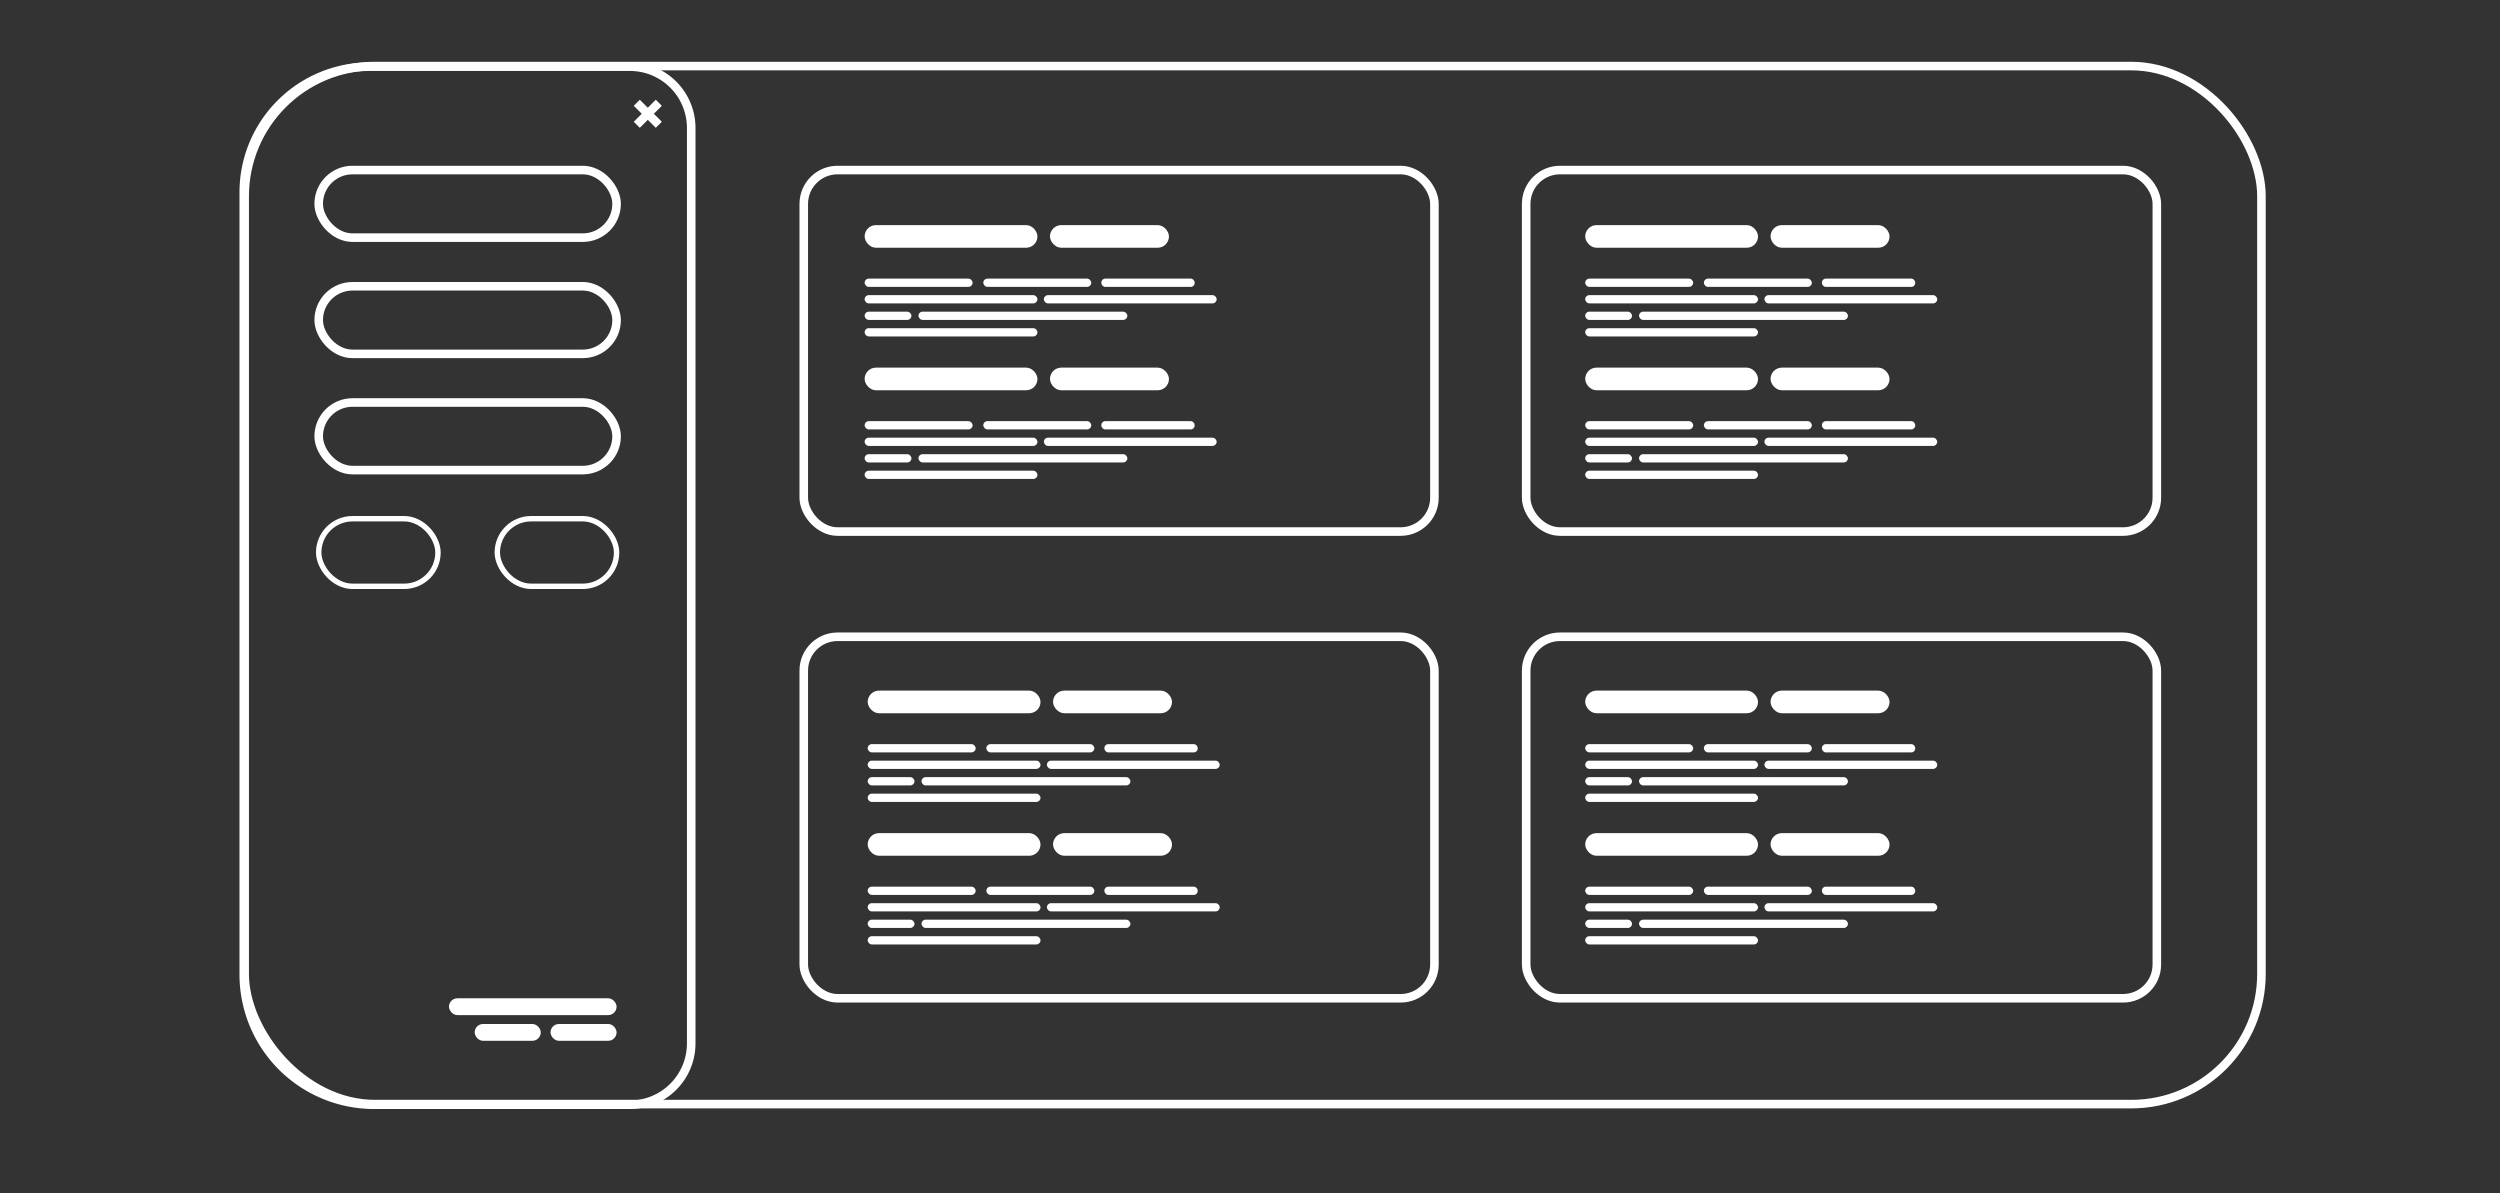 <svg id="Layer_1" data-name="Layer 1" xmlns="http://www.w3.org/2000/svg" viewBox="0 0 4087 1951"><rect x="0" y="0" width="4087" height="1951" fill="#333333" stroke="none"/><defs><style>.cls-1,.cls-2{fill:none;stroke:#fff;stroke-miterlimit:10;}.cls-1{stroke-width:14px;}.cls-2{stroke-width:8.86px;}.cls-3{fill:#fff;}</style></defs><title>ui-06</title><rect class="cls-1" x="400" y="108" width="3297" height="1697" rx="212.81"/><path class="cls-1" d="M604.06,109h425.7A100.24,100.24,0,0,1,1130,209.24V1705.76A100.24,100.24,0,0,1,1029.76,1806H611.42A212.92,212.92,0,0,1,398.5,1593.08V314.56A205.56,205.56,0,0,1,604.06,109Z"/><rect class="cls-1" x="1314" y="278" width="1031" height="591" rx="55.25"/><rect class="cls-1" x="521" y="278" width="487" height="110.5" rx="55.25"/><rect class="cls-1" x="521" y="468" width="487" height="110.5" rx="55.25"/><rect class="cls-1" x="521" y="658" width="487" height="110.5" rx="55.25"/><rect class="cls-2" x="521" y="848" width="195" height="110.5" rx="55.25"/><rect class="cls-2" x="813" y="848" width="195" height="110.5" rx="55.25"/><rect class="cls-3" x="900" y="1674" width="108" height="27.5" rx="13.75"/><rect class="cls-3" x="776" y="1674" width="108" height="27.5" rx="13.75"/><rect class="cls-3" x="734" y="1632" width="274" height="27.5" rx="13.75"/><rect class="cls-1" x="2495" y="278" width="1031" height="591" rx="55.25"/><rect class="cls-1" x="1314" y="1041" width="1031" height="591" rx="55.25"/><rect class="cls-1" x="2495" y="1041" width="1031" height="591" rx="55.25"/><line class="cls-1" x1="1041" y1="168" x2="1077" y2="204"/><line class="cls-1" x1="1077" y1="168" x2="1041" y2="204"/><rect class="cls-3" x="1413.5" y="368" width="282.5" height="37" rx="18.5"/><rect class="cls-3" x="1716.5" y="368" width="194.5" height="37" rx="18.5"/><rect class="cls-3" x="1413.5" y="455.5" width="176.5" height="13.5" rx="6.75"/><rect class="cls-3" x="1607.5" y="455.5" width="176.5" height="13.5" rx="6.75"/><rect class="cls-3" x="1800.5" y="455.5" width="152.5" height="13.5" rx="6.27"/><rect class="cls-3" x="1413.5" y="482.5" width="282.5" height="13.5" rx="6.75"/><rect class="cls-3" x="1706.5" y="482.5" width="282.5" height="13.5" rx="6.75"/><rect class="cls-3" x="1413.5" y="509.5" width="76.5" height="13.5" rx="6.75"/><rect class="cls-3" x="1501.5" y="509.5" width="341.5" height="13.5" rx="6.75"/><rect class="cls-3" x="1413.5" y="536.5" width="282.5" height="13.5" rx="6.75"/><rect class="cls-3" x="1413.5" y="601" width="282.5" height="37" rx="18.5"/><rect class="cls-3" x="1716.5" y="601" width="194.5" height="37" rx="18.5"/><rect class="cls-3" x="1413.5" y="688.5" width="176.5" height="13.5" rx="6.75"/><rect class="cls-3" x="1607.5" y="688.5" width="176.5" height="13.5" rx="6.75"/><rect class="cls-3" x="1800.5" y="688.5" width="152.5" height="13.5" rx="6.27"/><rect class="cls-3" x="1413.5" y="715.5" width="282.5" height="13.5" rx="6.75"/><rect class="cls-3" x="1706.5" y="715.5" width="282.5" height="13.5" rx="6.75"/><rect class="cls-3" x="1413.5" y="742.5" width="76.5" height="13.5" rx="6.75"/><rect class="cls-3" x="1501.5" y="742.5" width="341.5" height="13.5" rx="6.75"/><rect class="cls-3" x="1413.5" y="769.5" width="282.5" height="13.5" rx="6.75"/><rect class="cls-3" x="2591.5" y="368" width="282.5" height="37" rx="18.5"/><rect class="cls-3" x="2894.5" y="368" width="194.5" height="37" rx="18.5"/><rect class="cls-3" x="2591.5" y="455.5" width="176.5" height="13.5" rx="6.75"/><rect class="cls-3" x="2785.5" y="455.5" width="176.5" height="13.5" rx="6.75"/><rect class="cls-3" x="2978.5" y="455.5" width="152.5" height="13.5" rx="6.27"/><rect class="cls-3" x="2591.5" y="482.5" width="282.5" height="13.5" rx="6.75"/><rect class="cls-3" x="2884.5" y="482.5" width="282.5" height="13.5" rx="6.75"/><rect class="cls-3" x="2591.5" y="509.5" width="76.5" height="13.5" rx="6.75"/><rect class="cls-3" x="2679.5" y="509.5" width="341.5" height="13.5" rx="6.75"/><rect class="cls-3" x="2591.5" y="536.5" width="282.5" height="13.5" rx="6.75"/><rect class="cls-3" x="2591.5" y="601" width="282.5" height="37" rx="18.5"/><rect class="cls-3" x="2894.5" y="601" width="194.5" height="37" rx="18.5"/><rect class="cls-3" x="2591.5" y="688.5" width="176.5" height="13.5" rx="6.75"/><rect class="cls-3" x="2785.5" y="688.5" width="176.5" height="13.5" rx="6.75"/><rect class="cls-3" x="2978.5" y="688.5" width="152.5" height="13.5" rx="6.27"/><rect class="cls-3" x="2591.5" y="715.5" width="282.5" height="13.5" rx="6.75"/><rect class="cls-3" x="2884.5" y="715.5" width="282.5" height="13.5" rx="6.75"/><rect class="cls-3" x="2591.5" y="742.5" width="76.5" height="13.5" rx="6.75"/><rect class="cls-3" x="2679.5" y="742.5" width="341.5" height="13.5" rx="6.75"/><rect class="cls-3" x="2591.5" y="769.5" width="282.5" height="13.5" rx="6.75"/><rect class="cls-3" x="2591.5" y="1129" width="282.5" height="37" rx="18.5"/><rect class="cls-3" x="2894.5" y="1129" width="194.5" height="37" rx="18.5"/><rect class="cls-3" x="2591.5" y="1216.5" width="176.5" height="13.5" rx="6.75"/><rect class="cls-3" x="2785.5" y="1216.5" width="176.5" height="13.5" rx="6.75"/><rect class="cls-3" x="2978.5" y="1216.5" width="152.5" height="13.5" rx="6.27"/><rect class="cls-3" x="2591.5" y="1243.5" width="282.5" height="13.5" rx="6.75"/><rect class="cls-3" x="2884.5" y="1243.5" width="282.5" height="13.5" rx="6.75"/><rect class="cls-3" x="2591.5" y="1270.5" width="76.5" height="13.5" rx="6.75"/><rect class="cls-3" x="2679.5" y="1270.5" width="341.5" height="13.5" rx="6.75"/><rect class="cls-3" x="2591.5" y="1297.5" width="282.5" height="13.5" rx="6.75"/><rect class="cls-3" x="2591.5" y="1362" width="282.5" height="37" rx="18.5"/><rect class="cls-3" x="2894.5" y="1362" width="194.5" height="37" rx="18.5"/><rect class="cls-3" x="2591.5" y="1449.5" width="176.5" height="13.5" rx="6.75"/><rect class="cls-3" x="2785.5" y="1449.5" width="176.5" height="13.5" rx="6.75"/><rect class="cls-3" x="2978.5" y="1449.5" width="152.5" height="13.5" rx="6.27"/><rect class="cls-3" x="2591.5" y="1476.5" width="282.5" height="13.5" rx="6.75"/><rect class="cls-3" x="2884.5" y="1476.5" width="282.5" height="13.5" rx="6.75"/><rect class="cls-3" x="2591.5" y="1503.5" width="76.5" height="13.5" rx="6.75"/><rect class="cls-3" x="2679.5" y="1503.5" width="341.5" height="13.5" rx="6.75"/><rect class="cls-3" x="2591.5" y="1530.5" width="282.5" height="13.5" rx="6.75"/><rect class="cls-3" x="1418.5" y="1129" width="282.5" height="37" rx="18.5"/><rect class="cls-3" x="1721.5" y="1129" width="194.5" height="37" rx="18.5"/><rect class="cls-3" x="1418.5" y="1216.5" width="176.5" height="13.5" rx="6.75"/><rect class="cls-3" x="1612.5" y="1216.5" width="176.5" height="13.5" rx="6.75"/><rect class="cls-3" x="1805.5" y="1216.5" width="152.5" height="13.5" rx="6.27"/><rect class="cls-3" x="1418.5" y="1243.5" width="282.5" height="13.5" rx="6.75"/><rect class="cls-3" x="1711.5" y="1243.5" width="282.5" height="13.5" rx="6.75"/><rect class="cls-3" x="1418.5" y="1270.5" width="76.5" height="13.5" rx="6.75"/><rect class="cls-3" x="1506.5" y="1270.5" width="341.5" height="13.5" rx="6.75"/><rect class="cls-3" x="1418.5" y="1297.5" width="282.5" height="13.5" rx="6.75"/><rect class="cls-3" x="1418.5" y="1362" width="282.5" height="37" rx="18.5"/><rect class="cls-3" x="1721.5" y="1362" width="194.5" height="37" rx="18.5"/><rect class="cls-3" x="1418.5" y="1449.5" width="176.5" height="13.5" rx="6.75"/><rect class="cls-3" x="1612.5" y="1449.5" width="176.5" height="13.5" rx="6.75"/><rect class="cls-3" x="1805.5" y="1449.5" width="152.5" height="13.5" rx="6.27"/><rect class="cls-3" x="1418.5" y="1476.5" width="282.5" height="13.5" rx="6.75"/><rect class="cls-3" x="1711.5" y="1476.5" width="282.5" height="13.5" rx="6.75"/><rect class="cls-3" x="1418.5" y="1503.5" width="76.5" height="13.5" rx="6.75"/><rect class="cls-3" x="1506.5" y="1503.5" width="341.5" height="13.5" rx="6.75"/><rect class="cls-3" x="1418.5" y="1530.5" width="282.5" height="13.5" rx="6.75"/></svg>